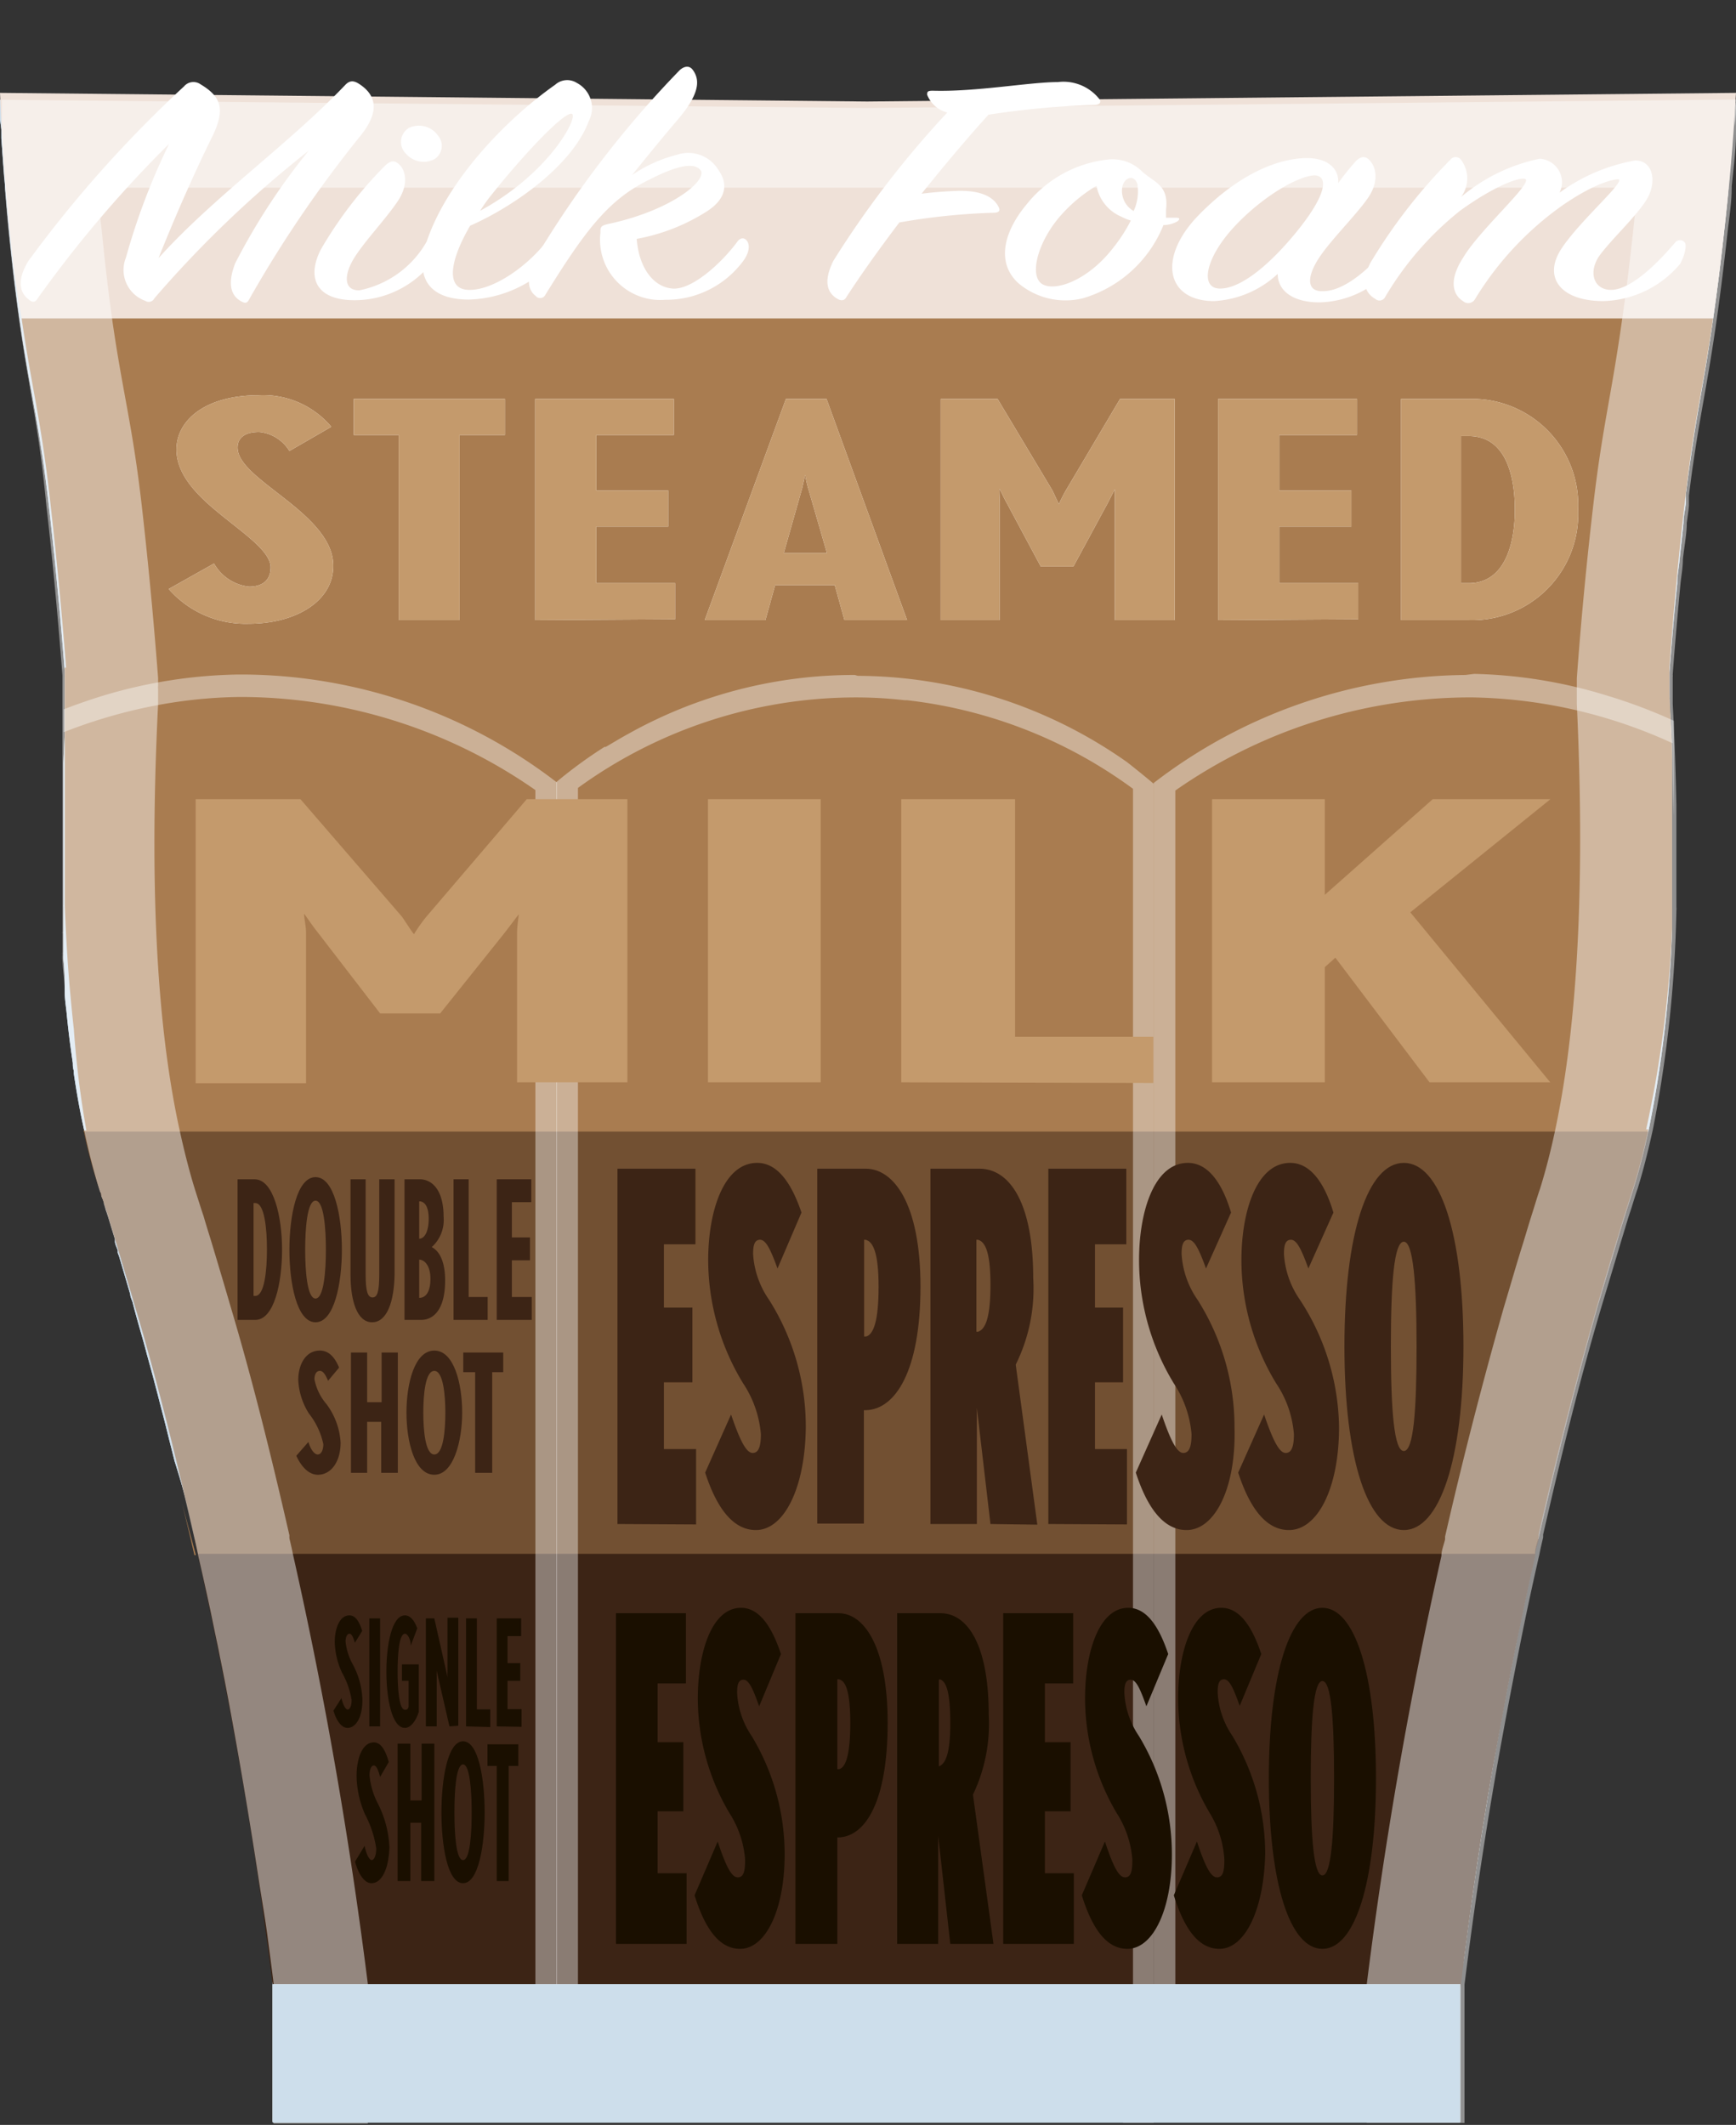 <svg xmlns="http://www.w3.org/2000/svg" viewBox="0 0 80.38 98.38"><rect x="0" y="0" width="80.38" height="98.38" fill="#333333" stroke="none"/><defs><style>.cls-1{fill:#cddeeb;}.cls-2,.cls-7{fill:#3c2415;}.cls-3{fill:#a97c50;}.cls-4{fill:#efe1d8;}.cls-5,.cls-9{fill:#fff;}.cls-6{fill:#c49a6c;}.cls-7{opacity:0.5;}.cls-8{opacity:0.4;}.cls-9{opacity:0.45;}.cls-10{fill:#1a0f00;}.cls-11{fill:#d1d3d4;}</style></defs><title>cortado2</title><g id="Cortado"><path class="cls-1" d="M40.17,5h-.05L0,4.62a.53.53,0,0,0,0,.12c0,.1,0,.2,0,.32s0,.22,0,.34v.13L.06,6c0,.13,0,.26,0,.4C.15,7.55.25,9,.41,10.61c.67,6.76,1.26,7.7,1.83,12.62.25,2.15.52,4.8.76,7.89,0,0,0,.09,0,.13H3a.49.49,0,0,1,0,.12c0,.17,0,.34,0,.52l0,.52v.06c0,.05,0,.09,0,.13s0,.16,0,.23,0,.28,0,.41l0,.65-.06,1.44c0,.22,0,.43,0,.65q0,.67,0,1.32c0,.87,0,1.71,0,2.51,0,.37,0,.73,0,1.09s0,.66,0,1a.22.22,0,0,0,0,.08c0,.39,0,.78,0,1.16a.09.09,0,0,0,0,.07c0,.29,0,.58,0,.87a.41.41,0,0,0,0,.11s0,0,0,0a1.85,1.85,0,0,0,0,.24C3,45,3,45.5,3,46c0,.29.05.58.08.86.08.84.18,1.62.29,2.35,0,.13,0,.25.05.37a.77.77,0,0,0,0,.15q.21,1.43.48,2.61c.21,1,.44,1.85.68,2.62.06.19.14.45.3.94h0c0,.09.06.19.09.3.12.37.23.76.35,1.14a.53.53,0,0,1,0,.12c0,.14.08.28.13.43l0,.08c0,.07.05.14.07.22l.51,1.73c0,.12.07.25.11.38.08.32.18.68.29,1.07s.25.86.36,1.3c.23.82.45,1.65.66,2.48.11.42.22.84.32,1.25s.21.83.31,1.24Q8.61,69.3,9,71l.06.26c.06.26.12.51.17.77.57,2.49,1.06,4.93,1.49,7.3,0,.23.09.46.13.68a.31.31,0,0,1,0,.08c.74,4.06,1.32,7.92,1.77,11.56l0,.23v6.36h55V91.89c0-.42.1-.83.17-1.26.12-.94.25-1.9.39-2.86.7-4.91,1.64-10.18,2.88-15.73,0-.26.11-.51.17-.77l.06-.26Q72.58,65.41,74,60.4c.3-1,.6-2,.9-3,.11-.38.23-.77.35-1.14l.09-.3h0c.16-.49.24-.75.3-.94.24-.77.47-1.64.68-2.62A55.1,55.1,0,0,0,77.42,43c0-.14,0-.28,0-.42s0-.25,0-.38,0-.26,0-.39c0-.4,0-.8,0-1.21v-.16c0-.42,0-.84,0-1.28s0-1.1,0-1.68V37.3c0-.33,0-.67,0-1s0-.65,0-1c0-.9-.07-1.84-.12-2.81v-.13a.13.13,0,0,1,0-.06c0-.3,0-.62,0-.91v-.14s0-.08,0-.12c.11-1.48.23-2.85.36-4.12,0-.38.08-.75.11-1.11.06-.6.13-1.16.18-1.7,0-.29.07-.57.1-.84s0-.29,0-.43c.07-.54.13-1,.2-1.49s.12-.8.17-1.16c.4-2.57.84-4.38,1.42-9.67.07-.65.14-1.27.19-1.85a.38.38,0,0,0,0-.1c.09-.92.15-1.74.2-2.45q0-.46.06-.87c0-.21,0-.41,0-.59a.62.62,0,0,0,0-.13Zm0,41.76,0-.1v.19l0-.09,0,.09v-.19Zm0,9.07,0-.07v.13l0-.06,0,.06v-.13Zm0,28.61h0Zm0-1.57h-.05v0h.05Z"/><path class="cls-1" d="M40.17,5h-.05L0,4.62a.53.53,0,0,0,0,.12c0,.1,0,.2,0,.32s0,.22,0,.34v.13L.06,6c0,.13,0,.26,0,.4C.15,7.55.25,9,.41,10.61c.67,6.76,1.26,7.7,1.83,12.62.25,2.15.52,4.8.76,7.89,0,0,0,.09,0,.13H3a.49.49,0,0,1,0,.12c0,.17,0,.34,0,.52l0,.52v.06c0,.05,0,.09,0,.13s0,.16,0,.23,0,.28,0,.41l0,.65-.06,1.44c0,.22,0,.43,0,.65q0,.67,0,1.32c0,.87,0,1.71,0,2.51,0,.37,0,.73,0,1.09s0,.66,0,1a.22.22,0,0,0,0,.08c0,.39,0,.78,0,1.16a.09.09,0,0,0,0,.07c0,.29,0,.58,0,.87a.41.41,0,0,0,0,.11s0,0,0,0a1.85,1.85,0,0,0,0,.24C3,45,3,45.5,3,46c0,.29.05.58.08.86.08.84.18,1.62.29,2.35,0,.13,0,.25.05.37a.77.77,0,0,0,0,.15q.21,1.43.48,2.61c.21,1,.44,1.85.68,2.62.06.19.14.45.3.94h0c0,.09.06.19.09.3.12.37.23.76.35,1.14a.53.53,0,0,1,0,.12c0,.14.08.28.13.43l0,.08c0,.07.05.14.07.22l.51,1.73c0,.12.07.25.11.38.08.32.18.68.29,1.07s.25.86.36,1.3c.23.82.45,1.65.66,2.48.11.42.22.84.32,1.25s.21.83.31,1.24Q8.61,69.3,9,71l.06.26c.06.26.12.51.17.77.57,2.49,1.06,4.93,1.49,7.3,0,.23.09.46.13.68a.31.31,0,0,1,0,.08c.74,4.06,1.32,7.92,1.77,11.56l0,.23v6.36h55V91.89c0-.42.1-.83.17-1.26.12-.94.25-1.9.39-2.86.7-4.91,1.64-10.18,2.88-15.73,0-.26.11-.51.17-.77l.06-.26Q72.58,65.41,74,60.4c.3-1,.6-2,.9-3,.11-.38.23-.77.35-1.14l.09-.3h0c.16-.49.24-.75.3-.94.24-.77.47-1.64.68-2.62A55.1,55.1,0,0,0,77.42,43c0-.14,0-.28,0-.42s0-.25,0-.38,0-.26,0-.39c0-.4,0-.8,0-1.21v-.16c0-.42,0-.84,0-1.28s0-1.1,0-1.68V37.3c0-.33,0-.67,0-1s0-.65,0-1c0-.9-.07-1.84-.12-2.81v-.13a.13.13,0,0,1,0-.06c0-.3,0-.62,0-.91v-.14s0-.08,0-.12c.11-1.48.23-2.85.36-4.12,0-.38.08-.75.11-1.11.06-.6.13-1.16.18-1.7,0-.29.07-.57.1-.84s0-.29,0-.43c.07-.54.13-1,.2-1.49s.12-.8.17-1.16c.4-2.57.84-4.38,1.42-9.67.07-.65.14-1.27.19-1.85a.38.38,0,0,0,0-.1c.09-.92.15-1.74.2-2.45q0-.46.06-.87c0-.21,0-.41,0-.59a.62.62,0,0,0,0-.13Zm0,41.76,0-.1v.19l0-.09,0,.09v-.19Zm0,9.07,0-.07v.13l0-.06,0,.06v-.13Zm0,28.61h0Zm0-1.57h-.05v0h.05Z"/><path class="cls-2" d="M9,71.27c.06.26.12.52.17.77s.15.62.21.92l.18.86.18.83c.12.54.22,1.06.32,1.54.05.24.09.47.14.7s.07.33.1.49c.13.68.26,1.34.38,2q.75,4,1.3,7.77c.12.83.24,1.66.35,2.47s.2,1.5.29,2.24v0h55v.16c.46-3.67,1-7.58,1.78-11.69.25-1.37.51-2.76.8-4.17s.57-2.75.89-4.15c0-.26.11-.51.17-.77ZM40.17,84.59h0Zm0-1.57h-.05v0h.05Z"/><path class="cls-3" d="M78.05,22.91c.4-3.48.79-4.86,1.27-8.18H1c.45,3.13.88,4.61,1.29,8.18.25,2.18.53,4.88.77,8H3c0,.06,0,.12,0,.18s0,.09,0,.14,0,.13,0,.19S3,31.8,3,32A.13.13,0,0,1,3,32v.13l0,.68c0,.28,0,.55,0,.82,0,.06,0,.11,0,.16v.08c0,.14,0,.29,0,.43l0,1c0,.22,0,.43,0,.65q0,.67,0,1.32c0,.87,0,1.71,0,2.51,0,.37,0,.73,0,1.09l0,1.06c.05,1.37.13,2.65.23,3.82.06.65.12,1.29.19,1.91A44.08,44.08,0,0,0,4,52.34H3.87a23.5,23.5,0,0,0,.81,2.94l0,0c0,.11.08.23.12.37l.1.32h0l.1.3c.11.38.23.76.35,1.15.3,1,.6,2,.89,3,1,3.35,1.88,6.89,2.73,10.61.07.3.14.61.2.91h61.9c0-.26.11-.51.17-.77l0-.13c.85-3.72,1.77-7.26,2.72-10.61.3-1,.6-2.05.9-3,.12-.39.23-.77.35-1.15l.1-.3h0c.15-.48.23-.75.3-.94.25-.8.49-1.71.71-2.75h-.1A53.53,53.53,0,0,0,77.42,43c0-.14,0-.28,0-.42s0-.25,0-.38a.76.76,0,0,0,0-.15V41.8c0-.4,0-.8,0-1.21v-.16c0-.2,0-.4,0-.6v-.68c0-.54,0-1.1,0-1.68V37.3c0-.33,0-.67,0-1s0-.65,0-1c0-1-.07-2-.12-3.13V32a.13.13,0,0,1,0-.06c0-.26,0-.51,0-.76v-.09c0-.07,0-.13,0-.19h0C77.52,27.79,77.79,25.09,78.05,22.91ZM40.17,46.55l0-.09,0,.09v-.19l0,.1,0-.1ZM8.43,69.61c.19.76.37,1.52.55,2.3L9,72h.07Z"/><path class="cls-4" d="M80.38,4.3c-.07,1.28-.21,3.39-.5,6-.2,1.84-.38,3.27-.56,4.44H1C.77,13.56.59,12.14.41,10.29.15,7.69.05,5.58,0,4.3l40.12.4h.05Z"/><path class="cls-5" d="M11.49,28.88a4.74,4.74,0,0,1-3.68-1.61l2.1-1.18a2.12,2.12,0,0,0,1.62,1.07c.63,0,1-.3,1-.89,0-.77-1.31-1.61-2.51-2.61-1-.83-1.85-1.75-1.85-2.85,0-1.32,1.29-2.51,3.81-2.51a4.12,4.12,0,0,1,3.36,1.46l-1.94,1.12A1.85,1.85,0,0,0,12,20c-.7,0-1,.3-1,.72,0,.7.93,1.39,1.92,2.16,1.2.93,2.51,2,2.51,3.3C15.45,27.8,13.75,28.88,11.49,28.88Z"/><path class="cls-5" d="M21.28,20.14v8.57H18.46V20.14H16.38V18.47h7v1.67Z"/><path class="cls-5" d="M24.78,28.71V18.47H31.2v1.67H27.61v2.57h3.33v1.67H27.61V27h3.65v1.67Z"/><path class="cls-5" d="M39.1,28.71l-.45-1.62H35.89l-.45,1.62H32.63l3.76-10.24h1.88L42,28.71Zm-1.68-6.1a5.56,5.56,0,0,1-.14-.62l-.14.62-.85,3h2Z"/><path class="cls-5" d="M51.62,28.71V23.32c0-.21,0-.63,0-.67l-.34.66L49.7,26.23H48.19l-1.58-2.95c-.1-.17-.28-.56-.32-.63s0,.42,0,.64v5.42H43.56V18.47h2.63l2.54,4.24c.08.16.26.57.3.63a6.61,6.61,0,0,1,.33-.65l2.5-4.22h2.53V28.71Z"/><path class="cls-5" d="M56.4,28.71V18.47h6.43v1.67h-3.6v2.57h3.34v1.67H59.23V27h3.66v1.67Z"/><path class="cls-5" d="M68,28.71H64.87V18.47H68a4.91,4.91,0,0,1,5.07,5.12A4.91,4.91,0,0,1,68,28.71Zm0-8.52h-.35V27H68c1.72,0,2.14-1.9,2.14-3.4S69.76,20.19,68,20.19Z"/><path class="cls-6" d="M11.49,28.88a4.74,4.74,0,0,1-3.68-1.61l2.1-1.18a2.12,2.12,0,0,0,1.62,1.07c.63,0,1-.3,1-.89,0-.77-1.31-1.61-2.51-2.61-1-.83-1.85-1.75-1.85-2.85,0-1.32,1.29-2.51,3.81-2.51a4.12,4.12,0,0,1,3.36,1.46l-1.94,1.12A1.85,1.85,0,0,0,12,20c-.7,0-1,.3-1,.72,0,.7.93,1.39,1.92,2.16,1.2.93,2.51,2,2.51,3.3C15.45,27.8,13.75,28.88,11.49,28.88Z"/><path class="cls-6" d="M21.28,20.14v8.57H18.46V20.14H16.38V18.47h7v1.67Z"/><path class="cls-6" d="M24.78,28.71V18.47H31.2v1.67H27.61v2.57h3.33v1.67H27.61V27h3.65v1.67Z"/><path class="cls-6" d="M39.1,28.71l-.45-1.62H35.89l-.45,1.62H32.63l3.76-10.24h1.88L42,28.71Zm-1.68-6.1a5.56,5.56,0,0,1-.14-.62l-.14.62-.85,3h2Z"/><path class="cls-6" d="M51.62,28.71V23.32c0-.21,0-.63,0-.67l-.34.66L49.7,26.23H48.19l-1.58-2.95c-.1-.17-.28-.56-.32-.63s0,.42,0,.64v5.42H43.56V18.47h2.63l2.54,4.24c.08.16.26.57.3.63a6.61,6.61,0,0,1,.33-.65l2.5-4.22h2.53V28.71Z"/><path class="cls-6" d="M56.4,28.71V18.47h6.43v1.67h-3.6v2.57h3.34v1.67H59.23V27h3.66v1.67Z"/><path class="cls-6" d="M68,28.71H64.87V18.47H68a4.91,4.91,0,0,1,5.07,5.12A4.91,4.91,0,0,1,68,28.71Zm0-8.52h-.35V27H68c1.72,0,2.14-1.9,2.14-3.4S69.76,20.19,68,20.19Z"/><path class="cls-7" d="M71.29,71.14c.85-3.72,1.77-7.26,2.72-10.61.3-1,.6-2.05.9-3,.12-.39.23-.77.35-1.15l.1-.3h0c.15-.48.23-.75.3-.94.25-.8.49-1.71.71-2.75H3.87a23.5,23.5,0,0,0,.81,2.94l0,0,.12.37.1.32h0l.1.3c.11.38.23.76.35,1.15.3,1,.6,2,.89,3,1,3.35,1.88,6.89,2.73,10.61.07.3.14.61.2.91h61.9c0-.26.11-.51.17-.77Z"/><g class="cls-8"><path class="cls-5" d="M74,32.64a23.4,23.4,0,0,0-5.83-.85h-.35a23.27,23.27,0,0,0-5.73.72,22.11,22.11,0,0,1,5.72-.76h.34A22.25,22.25,0,0,1,74,32.64Z"/><path class="cls-5" d="M67.85,31.25a24,24,0,0,0-14.43,5v62h1V36.6a23.88,23.88,0,0,1,13.45-4.31h.34a23.08,23.08,0,0,1,9.23,2.12c0,.74,0,1.91.06,3.35v-.7c0-1.6,0-2.9,0-3.69a24.36,24.36,0,0,0-3.11-1.17,22.42,22.42,0,0,0-6.13-1Z"/></g><g class="cls-8"><path class="cls-5" d="M52.92,36.53h0v0ZM26.26,97V36.53h0V97ZM33,32.83a20.79,20.79,0,0,1,6.59-1.08,21.42,21.42,0,0,1,5.8.82A22.58,22.58,0,0,0,42.1,32l0,0h-.19a20.66,20.66,0,0,0-2.22-.13A22.2,22.2,0,0,0,33,32.83Z"/><path class="cls-5" d="M39.58,31.25A21.42,21.42,0,0,0,29.05,34l0,0c-.35.19-.67.39-1,.58l-.06,0a20.89,20.89,0,0,0-2.23,1.63V97.48h1v-61A21.92,21.92,0,0,1,39.6,32.29h.07a19.78,19.78,0,0,1,2.22.13H42a21.82,21.82,0,0,1,10.46,4.1v61H52v.77h1.42v-62c-.26-.22-.67-.56-1.23-1l0,0a21.78,21.78,0,0,0-12.47-4Z"/></g><g class="cls-8"><path class="cls-5" d="M5,32.66a22,22,0,0,1,2.42-.57A20.88,20.88,0,0,1,11,31.73h.34a22,22,0,0,1,5.7.76,23.1,23.1,0,0,0-5.71-.72H11a23.18,23.18,0,0,0-3.79.38c-.78.15-1.55.33-2.31.55Z"/><path class="cls-5" d="M11.33,31.23H11a22.81,22.81,0,0,0-6.13.95c-.7.21-1.34.44-1.92.66h0c0,.28,0,.55,0,.82,0,.06,0,.11,0,.16v.08h0a23.73,23.73,0,0,1,4.38-1.26A22.3,22.3,0,0,1,11,32.27h.34a23.88,23.88,0,0,1,13.45,4.31V98.23h1v-62a24,24,0,0,0-14.43-5Z"/></g><g class="cls-8"><rect class="cls-5" x="25.76" y="97.48" width="26.24" height="0.77"/><polygon class="cls-5" points="52 97.48 25.76 97.48 25.76 98.25 52 98.25 52 97.48 52 97.48"/></g><path class="cls-9" d="M80.38,4.76c0,.32,0,.69-.07,1.1,0-.41,0-.78.06-1.1Z"/><path class="cls-9" d="M80.38,4.61h0a.62.62,0,0,1,0,.13c0,.18,0,.38,0,.59s0,.33,0,.51l0,.36c0,.71-.11,1.53-.2,2.45a.38.38,0,0,1,0,.1c0,.62-.11,1.28-.19,2-.66,6-1.13,7.5-1.59,10.7-.07.46-.13.95-.2,1.49,0,.14,0,.28,0,.43s-.06.55-.1.84c0,.54-.12,1.1-.18,1.7,0,.36-.07.73-.11,1.11-.12,1.29-.25,2.7-.36,4.21a.49.49,0,0,1,0,.12v.05h0c0,.34,0,.69,0,1v.19c.09,1.67.14,3.22.17,4.68v.17c0,.58,0,1.14,0,1.68v.68c0,.2,0,.4,0,.6v.16c0,.41,0,.81,0,1.21V42a.76.76,0,0,1,0,.15,58,58,0,0,1-1.09,10.15c-.22,1-.46,1.95-.71,2.75-.07.19-.15.46-.3.94h0l-.1.3c-.12.38-.23.76-.35,1.15-.3,1-.6,2-.9,3-1,3.35-1.87,6.89-2.72,10.61l0,.13c-.06.26-.12.51-.17.77-.32,1.4-.62,2.79-.89,4.15s-.55,2.8-.8,4.17c-.75,4.07-1.33,8-1.78,11.61,0,0,0,0,0,.08v6.33H63.28V92.05s0-.11,0-.16c.75-6,1.85-12.71,3.46-19.85,0-.26.11-.51.17-.77l0-.13c.85-3.72,1.77-7.26,2.72-10.61.3-1,.6-2.05.9-3,.12-.39.23-.77.35-1.15L71,56h0c.15-.48.23-.75.3-.94.25-.8.49-1.71.71-2.75.88-4.14,1.44-10.29,1-19.72v-.19c0-.35,0-.7,0-1,.23-3.15.51-5.85.76-8,.42-3.63.83-5,1.34-8.63.16-1.08.32-2.37.5-4,.07-.68.14-1.33.19-1.94h0c0-.05,0-.1,0-.14H4.54s0,.09,0,.13c0,.61.11,1.26.18,1.94.16,1.62.32,2.91.47,4,.49,3.44.94,4.88,1.37,8.62.25,2.18.52,4.88.76,8,0,.12,0,.25,0,.38a.61.61,0,0,0,0,.14l0,.52v.06c0,.05,0,.09,0,.13-.47,9.44.09,15.6,1,19.73.22,1,.46,1.94.71,2.74l.3.94h0l.1.3c.11.38.23.76.35,1.15.3,1,.6,2,.89,3,1,3.35,1.88,6.89,2.73,10.61l0,.14c.06.26.12.51.17.77,1.61,7.14,2.7,13.81,3.46,19.85,0,0,0,.1,0,.15v6.33H12.67V92c0-.05,0-.1,0-.15v0c-.09-.74-.19-1.48-.29-2.24S12.13,88,12,87.16c-.38-2.5-.81-5.1-1.3-7.77-.15-.82-.31-1.66-.48-2.5-.05-.23-.09-.46-.14-.7-.11-.51-.21-1-.32-1.54l-.18-.83c-.13-.59-.26-1.18-.4-1.78-.06-.3-.13-.61-.2-.91-.85-3.72-1.77-7.26-2.73-10.61-.29-1-.59-2.05-.89-3-.12-.39-.24-.77-.35-1.15l-.1-.3h0l-.1-.32c0-.14-.08-.26-.12-.37l0,0c0-.08,0-.14-.06-.2-.25-.8-.49-1.71-.71-2.74-.14-.7-.28-1.46-.41-2.28C3.31,48.85,3.15,47.5,3,46c0-.5-.08-1-.11-1.56a1.85,1.85,0,0,1,0-.24s0,0,0,0a.41.41,0,0,1,0-.11c0-.29,0-.58,0-.87a.09.09,0,0,1,0-.07c0-.4,0-.82,0-1.24s0-.65,0-1,0-.72,0-1.09c0-.8,0-1.64,0-2.51q0-.64,0-1.32c0-.22,0-.43,0-.65l0-1c0-.29,0-.58,0-.88,0-.07,0-.14,0-.21l0-.64s0-.08,0-.13v-.06l0-.52c0-.18,0-.35,0-.52s0-.08,0-.12c-.24-3.1-.5-5.76-.75-7.91C1.67,18.43,1.08,17.49.4,10.73.33,10,.28,9.41.23,8.79c0-.21,0-.42-.05-.63C.14,7.55.1,7,.08,6.48V6.39c0-.14,0-.27,0-.4l0-.46V5.4c0-.12,0-.24,0-.34s0-.22,0-.32a.53.53,0,0,1,0-.12H0L40.12,5h.05Z"/><path class="cls-9" d="M0,5.41a.66.66,0,0,1,0-.14c0-.19,0-.36,0-.52H0C0,5,0,5.17,0,5.41Z"/><path class="cls-5" d="M1.72,13.85c-.1.16-.24.16-.41,0-.33-.25-.59-.79,0-1.76A56.21,56.21,0,0,1,8.52,4a.57.57,0,0,1,.76-.1c.92.55,1.18,1.11.57,2.38-.76,1.54-1.61,3.42-2.51,5.67,2.58-2.86,6-5.25,8.63-8,.21-.23.4-.24.68-.05,1,.66.71,1.54.07,2.35a56,56,0,0,0-5.2,7.64c-.09.16-.19.16-.37.05-.38-.21-.67-.69-.26-1.75a29.94,29.94,0,0,1,3.4-5.21,51.3,51.3,0,0,0-7.14,6.83.29.29,0,0,1-.42.12,1.52,1.52,0,0,1-.9-2,30.87,30.87,0,0,1,2-5.27A55.16,55.16,0,0,0,1.72,13.85Z"/><path class="cls-5" d="M14.85,11.56a19.06,19.06,0,0,1,3-3.91c.21-.19.38-.24.57-.09.35.25.54.94,0,1.75s-1.49,1.8-2,2.6-.52,1.56.23,1.53a4.62,4.62,0,0,0,3.08-2.21.23.23,0,0,1,.38,0c.18.26.11.6-.17,1a4.56,4.56,0,0,1-3.52,1.67C14.64,13.9,14.19,12.87,14.85,11.56Zm5.28-4.2a1.08,1.08,0,0,1-1.33-.24.76.76,0,0,1,.12-1.19,1.08,1.08,0,0,1,1.37.36A.73.73,0,0,1,20.13,7.36Z"/><path class="cls-5" d="M21.66,13.42c1.13.06,2.79-1.09,3.71-2.33.17-.21.43-.23.52,0a1.08,1.08,0,0,1-.24,1,5.61,5.61,0,0,1-3.94,1.78c-1.63,0-2.51-.8-2-2.54.87-2.79,3.57-5.7,6-7.41a.83.83,0,0,1,1-.08,1.31,1.31,0,0,1,.55,1.77c-.74,2-3.38,3.91-5.49,4.84C20.86,12,20.6,13.36,21.66,13.42Zm4.82-8.15c-.31-.12-2.05,1.66-3.69,3.71a7.57,7.57,0,0,0-.56.78C25.47,8,26.79,5.4,26.48,5.27Z"/><path class="cls-5" d="M31.33,7.17a1.63,1.63,0,0,1,1.94.71c.44.62.37,1.3-.5,1.88a9.06,9.06,0,0,1-3.29,1.3c.1,1.32.76,2.23,1.66,2.3s2.27-1.18,3-2.17c.14-.2.35-.21.47,0s.07.58-.28,1a4.43,4.43,0,0,1-3.53,1.69,2.79,2.79,0,0,1-3-3.1c0-.29,0-.34.5-.44,2.93-.66,4.49-2.05,4.13-2.47s-1.3-.11-2.55.54c-1.77.92-2.83,2.33-4.66,5.29a.27.27,0,0,1-.42,0c-.35-.27-.47-.78,0-1.76a47,47,0,0,1,6.68-8.7c.22-.19.45-.21.6,0,.35.48.3,1.12-.69,2.29-.57.66-1.49,1.79-2.13,2.58A6.45,6.45,0,0,1,31.33,7.17Z"/><path class="cls-5" d="M42.93,4.39c0-.13,0-.19.26-.19,2,.06,4.47-.4,5.79-.4a2.12,2.12,0,0,1,1.94.81c.07.13,0,.25-.29.25a39.71,39.71,0,0,0-4.86.45c-.83.91-1.94,2.21-3.1,3.66.61-.08,1.16-.11,1.58-.13,1.18-.05,1.78.29,2,.77.07.15,0,.24-.26.24a30.18,30.18,0,0,0-4.35.45c-.9,1.19-1.77,2.4-2.46,3.47-.09.16-.24.16-.4.07-.45-.26-.69-.77-.19-1.77a45.12,45.12,0,0,1,5.27-6.86A1.37,1.37,0,0,1,42.93,4.39Z"/><path class="cls-5" d="M53.87,10.42a5.77,5.77,0,0,1-3.73,3.39,3.38,3.38,0,0,1-3-.71c-1-.93-.69-2.33.38-3.62a5.58,5.58,0,0,1,3.75-2.09,1.94,1.94,0,0,1,1.61.55c.54.5,1.25.61,1.11,1.77,0,.13,0,.24,0,.37.14,0,.28,0,.47,0s.16.08.07.16A1.31,1.31,0,0,1,53.87,10.42Zm-2-.41A1.93,1.93,0,0,1,50.77,8.6,7,7,0,0,0,49,10.11c-1,1.22-1.34,2.7-.73,3.05s2.11-.19,3.26-1.67a7.4,7.4,0,0,0,.83-1.28A2.28,2.28,0,0,1,51.86,10Zm.81-1.43c-.12-.51-.6-.41-.71.05a1.07,1.07,0,0,0,.52,1.14A2.16,2.16,0,0,0,52.67,8.58Z"/><path class="cls-5" d="M62.78,7.46c.21-.21.4-.24.57-.1.35.29.54,1,0,1.79s-1.7,1.92-2.27,2.78-.61,1.59.19,1.55c1,0,2.27-1.12,3.1-2.23.12-.14.28-.16.38,0a1.07,1.07,0,0,1-.21,1A4.49,4.49,0,0,1,61.1,14c-1.27,0-1.94-.56-1.94-1.32a4.68,4.68,0,0,1-2.95,1.26c-2.2,0-2.65-2-.69-4s3.79-2.62,5-2.62c1,0,1.49.53,1.44,1.16A11.77,11.77,0,0,1,62.78,7.46Zm-1.89.66c-.76,0-2.48,1-3.78,2.42s-1.56,2.8-.64,2.82,2.2-1,3.4-2.43C61.36,9.16,61.57,8.17,60.89,8.12Z"/><path class="cls-5" d="M71.29,7.35a1.09,1.09,0,0,1,.92,1.57,8.42,8.42,0,0,1,3.5-1.49c.85,0,1,1,.56,1.76S74.69,11,74.1,11.78s-.33,1.66.52,1.64,2-1.08,2.95-2.2a.28.28,0,0,1,.43,0c.12.11,0,.64-.21,1a4.8,4.8,0,0,1-3.55,1.72c-2,0-2.81-1.11-1.94-2.43s3-3.13,2.63-3.21c-.19,0-1,.13-2.53,1.17a14.6,14.6,0,0,0-4.11,4.39.36.36,0,0,1-.55.08c-.4-.24-.73-.87,0-2,.78-1.33,3.34-3.55,2.86-3.66-.28-.08-1.44.35-3,1.48a14.53,14.53,0,0,0-3.47,4,.29.29,0,0,1-.45.08c-.52-.3-.64-.83-.24-1.65a25.06,25.06,0,0,1,3.71-4.79.31.31,0,0,1,.5,0,1.44,1.44,0,0,1,0,1.72A8.2,8.2,0,0,1,71.29,7.35Z"/><path class="cls-10" d="M28.52,90V74.69h3.24v3.25H30.45v2.72h1.19v3.2H30.45v2.87h1.34V90Z"/><path class="cls-10" d="M34.27,90.23c-1,0-1.65-1-2.11-2.48l1.07-2.49c.39,1.18.65,1.66.93,1.66s.34-.3.34-.82a4.64,4.64,0,0,0-.74-2.18,10.47,10.47,0,0,1-1.45-5.29c0-2.12.64-4.19,2-4.19.91,0,1.47,1,1.85,2.14L35.15,79c-.31-.88-.49-1.23-.73-1.23s-.29.25-.29.6a3.89,3.89,0,0,0,.67,2,10.58,10.58,0,0,1,1.53,5.49C36.33,88.45,35.44,90.23,34.27,90.23Z"/><path class="cls-10" d="M38.86,85.07l-.09,0V90H36.83V74.69h2c1.13,0,2.27,1.45,2.27,5.07S40.09,85,38.86,85.07Zm0-7.32-.09,0v4.16l.09,0c.31-.09.51-.7.51-2.14S39.16,77.81,38.84,77.75Z"/><path class="cls-10" d="M44,90l-.56-5v5H41.54V74.69h2c1.24,0,2.24,1.42,2.24,4.71a7.59,7.59,0,0,1-.73,3.69L46,90Zm-.53-12.22,0,0v4l0,0c.31-.11.53-.59.53-2S43.82,77.83,43.51,77.75Z"/><path class="cls-10" d="M46.45,90V74.69h3.24v3.25H48.38v2.72h1.19v3.2H48.38v2.87h1.34V90Z"/><path class="cls-10" d="M52.2,90.23c-1,0-1.65-1-2.11-2.48l1.07-2.49c.39,1.18.65,1.66.93,1.66s.34-.3.34-.82a4.64,4.64,0,0,0-.74-2.18,10.47,10.47,0,0,1-1.45-5.29c0-2.12.64-4.19,2-4.19.91,0,1.47,1,1.85,2.14L53.08,79c-.31-.88-.49-1.23-.73-1.23s-.29.25-.29.6a3.89,3.89,0,0,0,.67,2,10.58,10.58,0,0,1,1.53,5.49C54.26,88.45,53.37,90.23,52.2,90.23Z"/><path class="cls-10" d="M56.46,90.23c-1,0-1.65-1-2.11-2.48l1.07-2.49c.39,1.18.65,1.66.93,1.66s.34-.3.34-.82A4.64,4.64,0,0,0,56,83.92a10.47,10.47,0,0,1-1.45-5.29c0-2.12.64-4.19,2-4.19.91,0,1.47,1,1.85,2.14l-1,2.4c-.31-.88-.49-1.23-.73-1.23s-.29.25-.29.6a3.89,3.89,0,0,0,.67,2,10.58,10.58,0,0,1,1.53,5.49C58.52,88.45,57.63,90.23,56.46,90.23Z"/><path class="cls-10" d="M61.23,90.23c-1.5,0-2.48-3-2.48-7.9s1-7.89,2.48-7.89,2.48,3,2.48,7.89S62.72,90.23,61.23,90.23Zm0-12.4c-.4,0-.54,1.74-.54,4.5s.14,4.5.54,4.5.54-1.73.54-4.5S61.63,77.83,61.23,77.83Z"/><path class="cls-10" d="M16.09,80c-.28,0-.52-.34-.65-.8l.37-.58c.08.35.2.53.29.53s.18-.15.18-.44a3.79,3.79,0,0,0-.45-1.28,3.56,3.56,0,0,1-.33-1.4c0-.65.23-1.24.68-1.24.29,0,.47.32.59.72l-.34.55c-.07-.24-.14-.42-.25-.42S16,75.81,16,76a2.77,2.77,0,0,0,.34,1.07,3.68,3.68,0,0,1,.44,1.62C16.79,79.48,16.49,80,16.09,80Z"/><path class="cls-10" d="M17.1,79.93v-5h.5v5Z"/><path class="cls-10" d="M18.75,80c-.62,0-.86-1.41-.86-2.61s.24-2.6.86-2.6c.25,0,.44.24.57.6l-.3.8c0-.28-.14-.55-.27-.55-.28,0-.34,1-.34,1.75s.06,1.77.34,1.77c.07,0,.13,0,.17-.14V77.82h-.31v-.76h.78v2.2C19.25,79.71,19,80,18.75,80Z"/><path class="cls-10" d="M20.81,79.93l-.53-2.31-.06-.27s0,.15,0,.29v2.29h-.5v-5h.39l.56,2.49.05.25a1.72,1.72,0,0,1,0-.27V74.9h.5v5Z"/><path class="cls-10" d="M21.58,79.93v-5h.5v4.21h.62v.82Z"/><path class="cls-10" d="M23,79.93v-5h1.13v.82h-.63V77h.59v.82h-.59v1.31h.65v.82Z"/><path class="cls-10" d="M17.2,87.19c-.33,0-.61-.43-.76-1l.44-.73c.09.43.23.66.33.66s.21-.18.21-.55A4.94,4.94,0,0,0,16.9,84a4.57,4.57,0,0,1-.39-1.77c0-.82.27-1.56.8-1.56.34,0,.55.4.69.91l-.4.69c-.08-.3-.17-.53-.29-.53s-.2.19-.2.45a3.51,3.51,0,0,0,.4,1.34,4.9,4.9,0,0,1,.52,2C18,86.52,17.68,87.19,17.2,87.19Z"/><path class="cls-10" d="M19.5,87.09v-2.7H19v2.7h-.59V80.73H19v2.63h.52V80.73h.59v6.36Z"/><path class="cls-10" d="M21.44,87.19c-.73,0-1-1.77-1-3.28s.28-3.29,1-3.29,1,1.77,1,3.29S22.16,87.19,21.44,87.19Zm0-5.5c-.33,0-.4,1.28-.4,2.22s.07,2.21.4,2.21.4-1.28.4-2.21S21.76,81.69,21.44,81.69Z"/><path class="cls-10" d="M23.55,81.76v5.33H23V81.76h-.43v-1H24v1Z"/><path class="cls-2" d="M28.59,70.56V54.11H32.2v3.5H30.74v2.93h1.32V64H30.74v3.09h1.49v3.49Z"/><path class="cls-2" d="M35,70.84c-1.08,0-1.83-1.06-2.35-2.66l1.2-2.69c.43,1.27.72,1.78,1,1.78s.38-.31.38-.87a5,5,0,0,0-.82-2.35,11,11,0,0,1-1.62-5.7c0-2.28.72-4.51,2.27-4.51,1,0,1.63,1.06,2.05,2.3L36,58.73c-.34-.94-.55-1.33-.81-1.33s-.32.27-.32.66a4.14,4.14,0,0,0,.74,2.12,11,11,0,0,1,1.7,5.9C37.28,68.92,36.29,70.84,35,70.84Z"/><path class="cls-2" d="M40.1,65.29l-.1,0v5.25H37.84V54.11h2.25c1.26,0,2.53,1.56,2.53,5.46S41.46,65.25,40.1,65.29Zm0-7.89-.09,0v4.48l.09,0c.35-.09.58-.74.58-2.3S40.43,57.47,40.07,57.4Z"/><path class="cls-2" d="M45.86,70.56l-.63-5.38v5.38H43.08V54.11h2.27c1.38,0,2.49,1.54,2.49,5.07a7.91,7.91,0,0,1-.81,4l1,7.41ZM45.28,57.4l-.07,0v4.26l.07,0c.34-.11.58-.63.58-2.17S45.61,57.49,45.28,57.4Z"/><path class="cls-2" d="M48.54,70.56V54.11h3.61v3.5H50.7v2.93H52V64H50.7v3.09h1.48v3.49Z"/><path class="cls-2" d="M54.94,70.84c-1.08,0-1.83-1.06-2.35-2.66l1.2-2.69c.43,1.27.72,1.78,1,1.78s.38-.31.38-.87a5,5,0,0,0-.82-2.35,11,11,0,0,1-1.61-5.7c0-2.28.71-4.51,2.26-4.51,1,0,1.63,1.06,2,2.3l-1.16,2.59c-.34-.94-.55-1.33-.81-1.33s-.32.27-.32.66a4.14,4.14,0,0,0,.74,2.12,11,11,0,0,1,1.71,5.9C57.24,68.92,56.24,70.84,54.94,70.84Z"/><path class="cls-2" d="M59.68,70.84c-1.08,0-1.83-1.06-2.35-2.66l1.2-2.69c.43,1.27.72,1.78,1,1.78s.38-.31.38-.87a4.88,4.88,0,0,0-.82-2.35,11,11,0,0,1-1.61-5.7c0-2.28.71-4.51,2.26-4.51,1,0,1.63,1.06,2,2.3l-1.16,2.59c-.34-.94-.55-1.33-.81-1.33s-.32.27-.32.66a4.14,4.14,0,0,0,.74,2.12A11,11,0,0,1,62,66.08C62,68.92,61,70.84,59.68,70.84Z"/><path class="cls-2" d="M65,70.84c-1.67,0-2.75-3.25-2.75-8.5s1.08-8.5,2.75-8.5,2.76,3.25,2.76,8.5S66.65,70.84,65,70.84Zm0-13.35c-.45,0-.6,1.87-.6,4.85s.15,4.84.6,4.84.59-1.87.59-4.84S65.43,57.49,65,57.49Z"/><path class="cls-2" d="M11.82,61.11H11V54.6h.79c.87,0,1.27,1.71,1.27,3.26S12.69,61.11,11.82,61.11Zm0-5.41h-.08V60h.08c.43,0,.54-1.2.54-2.15S12.25,55.7,11.82,55.7Z"/><path class="cls-2" d="M14.61,61.22c-.87,0-1.21-1.81-1.21-3.36s.34-3.36,1.21-3.36,1.22,1.81,1.22,3.36S15.48,61.22,14.61,61.22Zm0-5.63c-.39,0-.48,1.31-.48,2.27s.09,2.26.48,2.26.48-1.31.48-2.26S15,55.59,14.61,55.59Z"/><path class="cls-2" d="M17.23,61.22c-.7,0-1-1-1-2.2V54.6h.7V59c0,.77.09,1.07.32,1.07s.31-.3.31-1.07V54.6h.71V59C18.25,60.26,17.92,61.22,17.23,61.22Z"/><path class="cls-2" d="M19.5,61.11h-.77V54.6h.71c.53,0,1.1.45,1.1,1.74a1.69,1.69,0,0,1-.55,1.4c.32.16.62.61.62,1.54C20.61,60.73,20,61.11,19.5,61.11Zm-.09-5.49v1.73c.27,0,.44-.38.44-.92S19.68,55.62,19.41,55.62Zm0,2.7v1.77c.32,0,.52-.3.52-.89S19.66,58.32,19.41,58.32Z"/><path class="cls-2" d="M21,61.11V54.6h.7v5.45h.88v1.06Z"/><path class="cls-2" d="M23,61.11V54.6h1.6v1.06h-.9v1.63h.84v1.06h-.84v1.7h.92v1.06Z"/><path class="cls-2" d="M14.72,68.28c-.42,0-.77-.37-1-.88l.56-.64c.11.38.29.58.43.58s.26-.16.26-.48a3.45,3.45,0,0,0-.67-1.42,3.16,3.16,0,0,1-.49-1.55c0-.71.34-1.36,1-1.36.44,0,.71.35.89.79l-.51.61c-.11-.26-.22-.46-.38-.46s-.25.16-.25.39A2.47,2.47,0,0,0,15.11,65a3.29,3.29,0,0,1,.66,1.79C15.77,67.69,15.32,68.28,14.72,68.28Z"/><path class="cls-2" d="M17.65,68.19V65.83H17v2.36h-.75V62.62H17v2.3h.67v-2.3h.75v5.57Z"/><path class="cls-2" d="M20.11,68.28c-.92,0-1.29-1.55-1.29-2.88s.37-2.87,1.29-2.87,1.29,1.55,1.29,2.87S21,68.28,20.11,68.28Zm0-4.81c-.42,0-.51,1.12-.51,1.93s.09,1.94.51,1.94.51-1.12.51-1.94S20.52,63.47,20.11,63.47Z"/><path class="cls-2" d="M22.79,63.53v4.66H22V63.53h-.55v-.91h1.85v.91Z"/><rect class="cls-11" x="12.62" y="91.89" width="55" height="6.36"/><rect class="cls-1" x="12.63" y="91.87" width="54.97" height="6.41"/><path class="cls-6" d="M23.94,50.11V43.19c0-.27.08-.81.08-.86l-.64.84-3,3.75H17.6l-2.91-3.78c-.18-.22-.52-.72-.59-.81s.07.54.07.82v7H9.06V37h4.85l4.7,5.44c.15.21.48.74.56.81a7.11,7.11,0,0,1,.59-.83L24.39,37h4.66V50.11Z"/><path class="cls-6" d="M32.78,50.11V37H38V50.11Z"/><path class="cls-6" d="M41.73,50.11V37H47V48H53.4v2.14Z"/><path class="cls-6" d="M66.19,50.11l-4.36-5.77-.49.44v5.33H56.12V37h5.22v4.43l5-4.43h5.45L65.3,42.24l6.48,7.87Z"/></g></svg>
